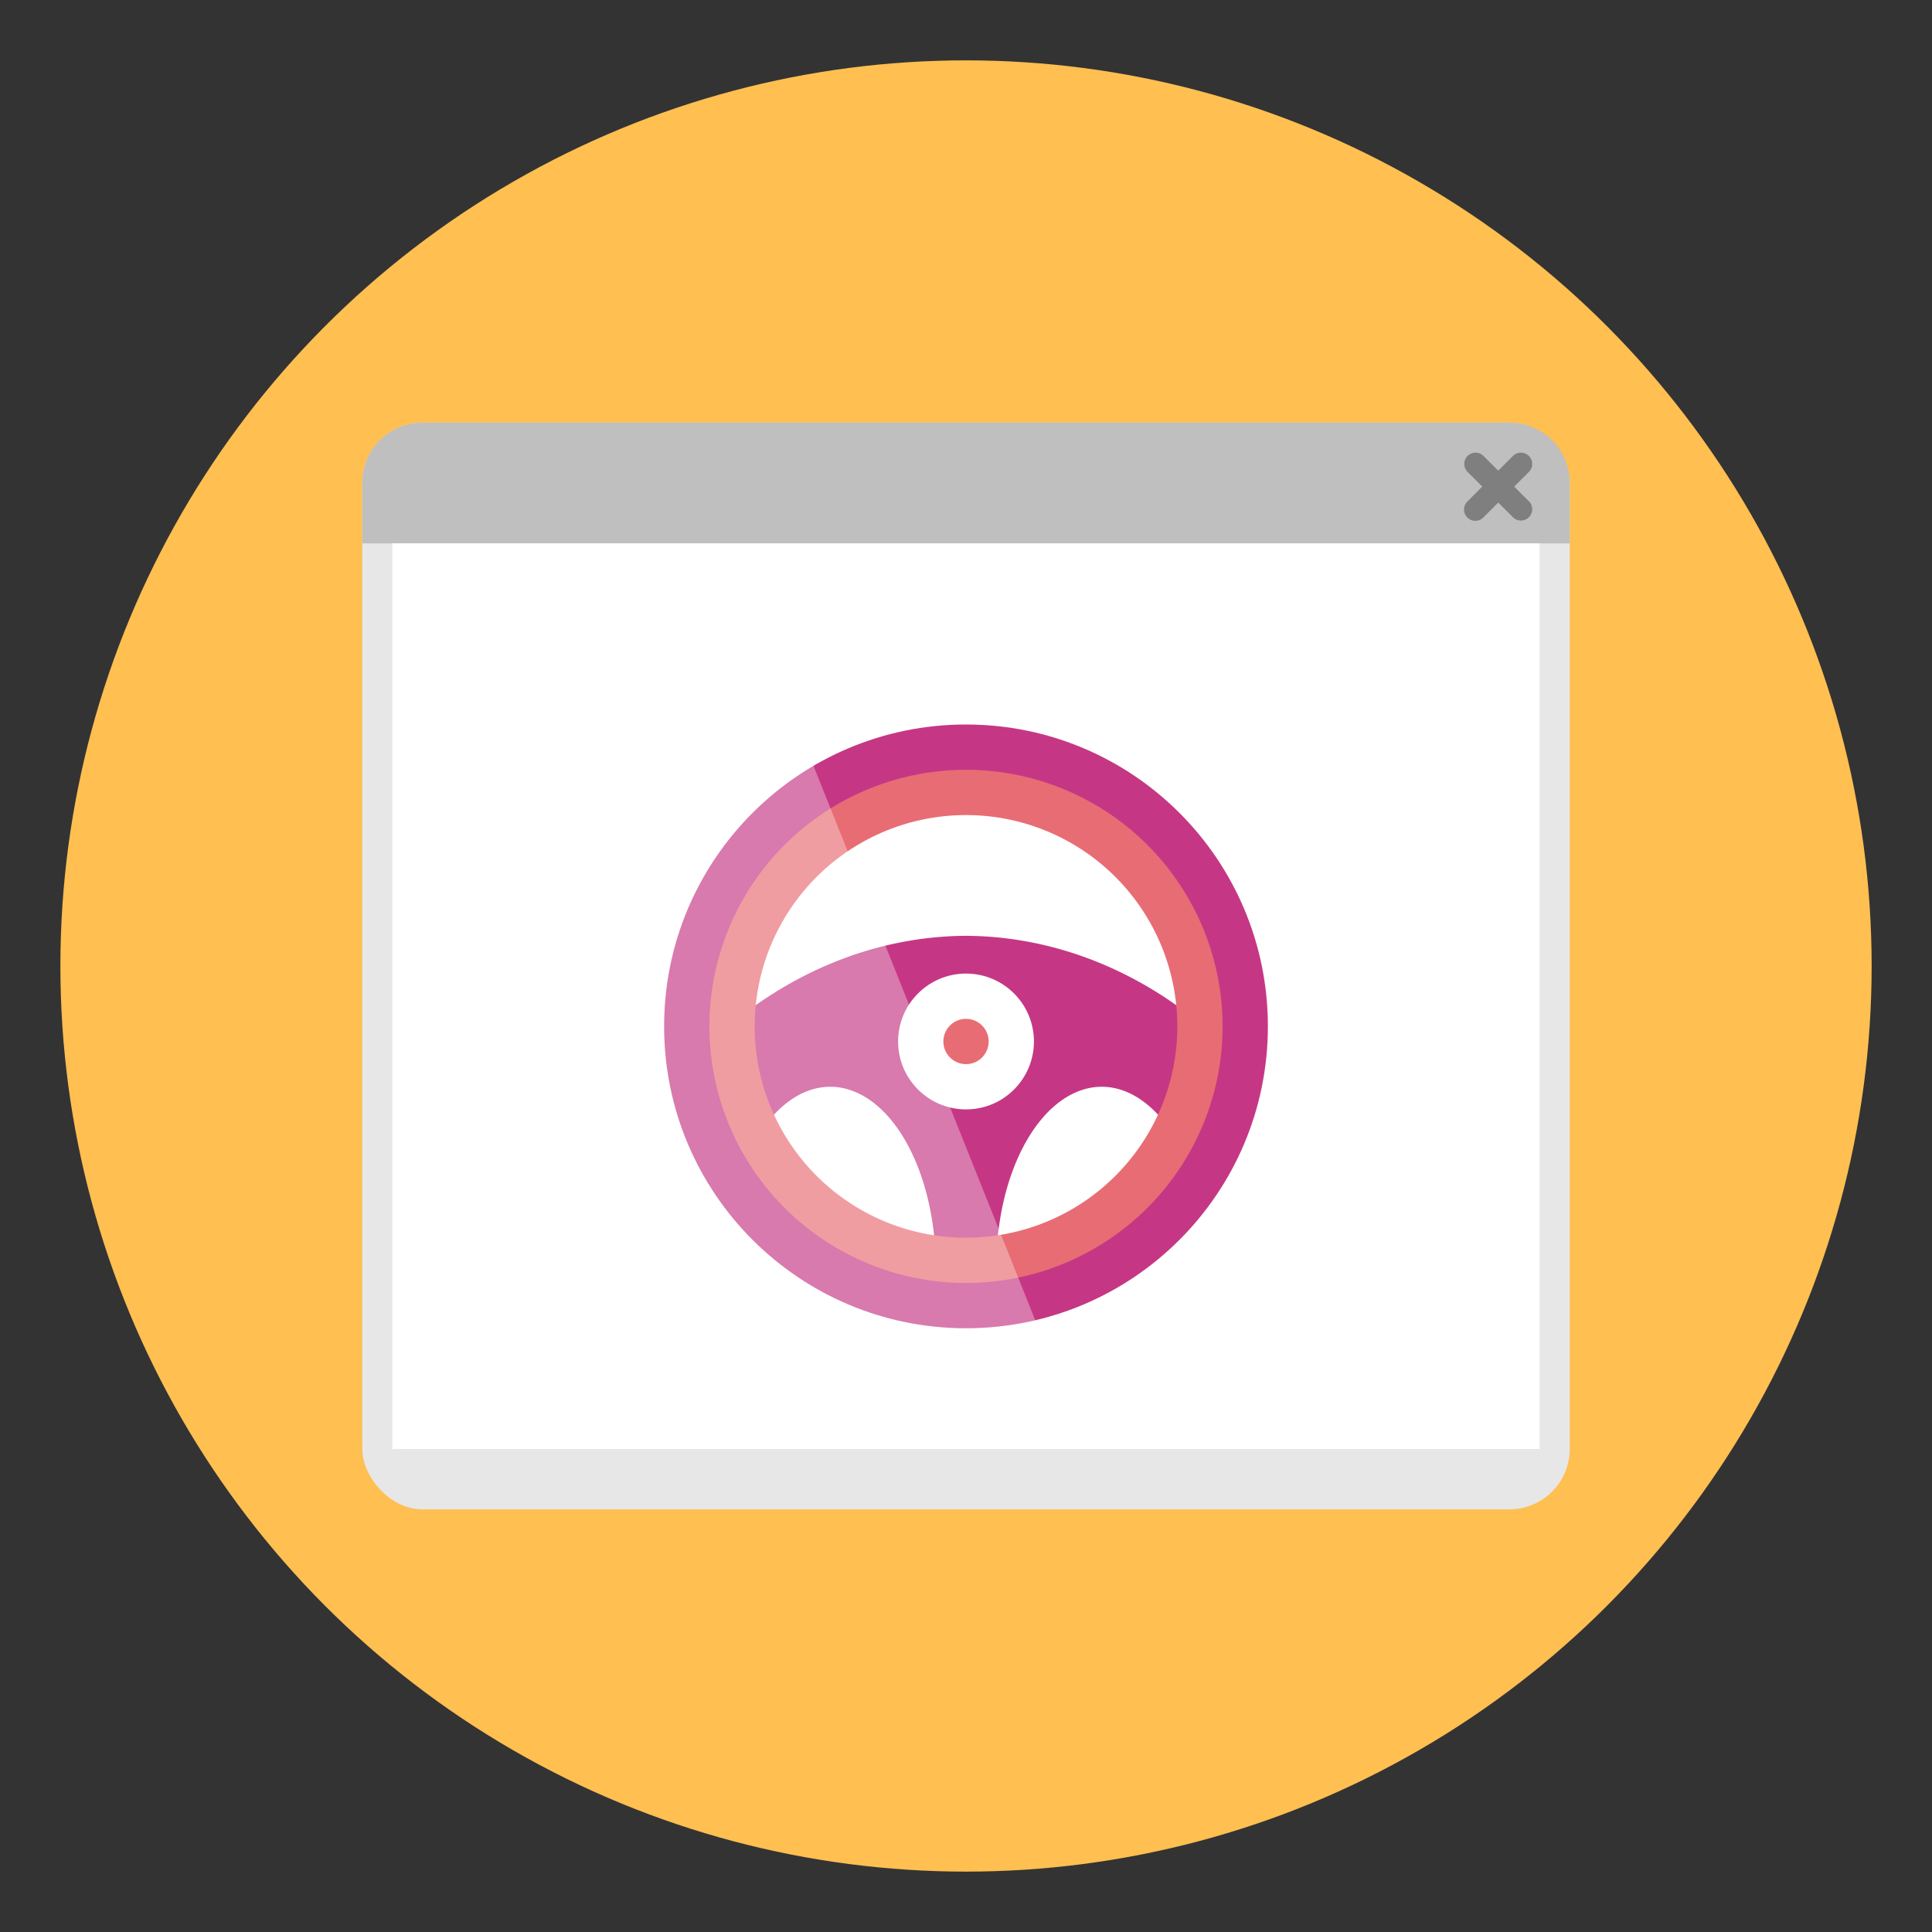 <svg xmlns="http://www.w3.org/2000/svg" width="256" height="256" viewBox="0 0 67.733 67.733"><rect x="0" y="0" width="67.733" height="67.733" fill="#333333" stroke="none"/><g transform="translate(0 -229.267)"><circle cx="33.867" cy="263.133" r="31.75" fill="#ffbf51"/><path d="M-142.875 186.933l31.75 67.734h-48.683v-67.734z" opacity=".333" fill="#fff"/><rect width="42.333" height="38.1" x="12.7" y="244.083" ry="2.117" fill="#e7e7e7"/><path d="M14.817 244.083A2.112 2.112 0 0 0 12.7 246.2v2.117h42.333V246.2a2.112 2.112 0 0 0-2.116-2.117z" fill="#bfbfbf"/><path style="line-height:normal;font-variant-ligatures:normal;font-variant-position:normal;font-variant-caps:normal;font-variant-numeric:normal;font-variant-alternates:normal;font-feature-settings:normal;text-indent:0;text-align:start;text-decoration-line:none;text-decoration-style:solid;text-decoration-color:#000;text-transform:none;text-orientation:mixed;shape-padding:0;isolation:auto;mix-blend-mode:normal" d="M51.73 245.136a.396.396 0 0 0-.275.68l.511.51-.511.512a.396.396 0 1 0 .559.56l.512-.512.512.512a.396.396 0 1 0 .56-.56l-.512-.511.512-.512a.396.396 0 0 0-.288-.679.396.396 0 0 0-.272.12l-.512.512-.512-.512a.396.396 0 0 0-.283-.12z" color="#000" font-weight="400" font-family="sans-serif" overflow="visible" fill="#7f7f7f" white-space="normal"/><path fill="#fff" d="M13.758 248.317h40.217v31.75H13.758z"/></g><path d="M33.867 32.808a14.817 17.992 0 0 0-8.977 3.74 8.942 8.942 0 0 0 1.267 4.071 3.704 6.35 0 0 1 2.947-2.519 3.704 6.35 0 0 1 3.704 6.35 3.704 6.35 0 0 1-.015.463c.353.042.71.066 1.074.066.363 0 .722-.024 1.074-.066a3.704 6.35 0 0 1-.016-.463 3.704 6.35 0 0 1 3.704-6.35 3.704 6.35 0 0 1 2.947 2.52 8.943 8.943 0 0 0 1.267-4.072 14.817 17.992 0 0 0-8.976-3.74z" fill="#c53784"/><path d="M33.867 25.4c-5.845 0-10.584 4.738-10.584 10.583s4.739 10.584 10.584 10.584S44.45 41.828 44.45 35.983 39.712 25.4 33.867 25.4zm0 2.646c4.091 0 7.937 3.846 7.937 7.937 0 4.092-3.846 7.938-7.937 7.938-4.092 0-7.938-3.846-7.938-7.938 0-4.091 3.846-7.937 7.938-7.937z" fill="#c53784"/><path d="M33.867 26.988a8.996 8.996 0 0 0-8.996 8.995 8.996 8.996 0 0 0 8.996 8.996 8.996 8.996 0 0 0 8.995-8.996 8.996 8.996 0 0 0-8.995-8.995zm0 1.587a7.408 7.408 0 0 1 7.408 7.408 7.408 7.408 0 0 1-7.408 7.409 7.408 7.408 0 0 1-7.409-7.409 7.408 7.408 0 0 1 7.409-7.408z" fill="#e86c74"/><ellipse cx="33.867" cy="36.513" rx="2.381" ry="2.381" fill="#fff"/><ellipse cx="33.867" cy="36.513" rx=".794" ry=".794" fill="#e86c74"/><path d="M13.758 19.05V50.8H38.1L25.4 19.05z" opacity=".333" fill="#fff"/></svg>